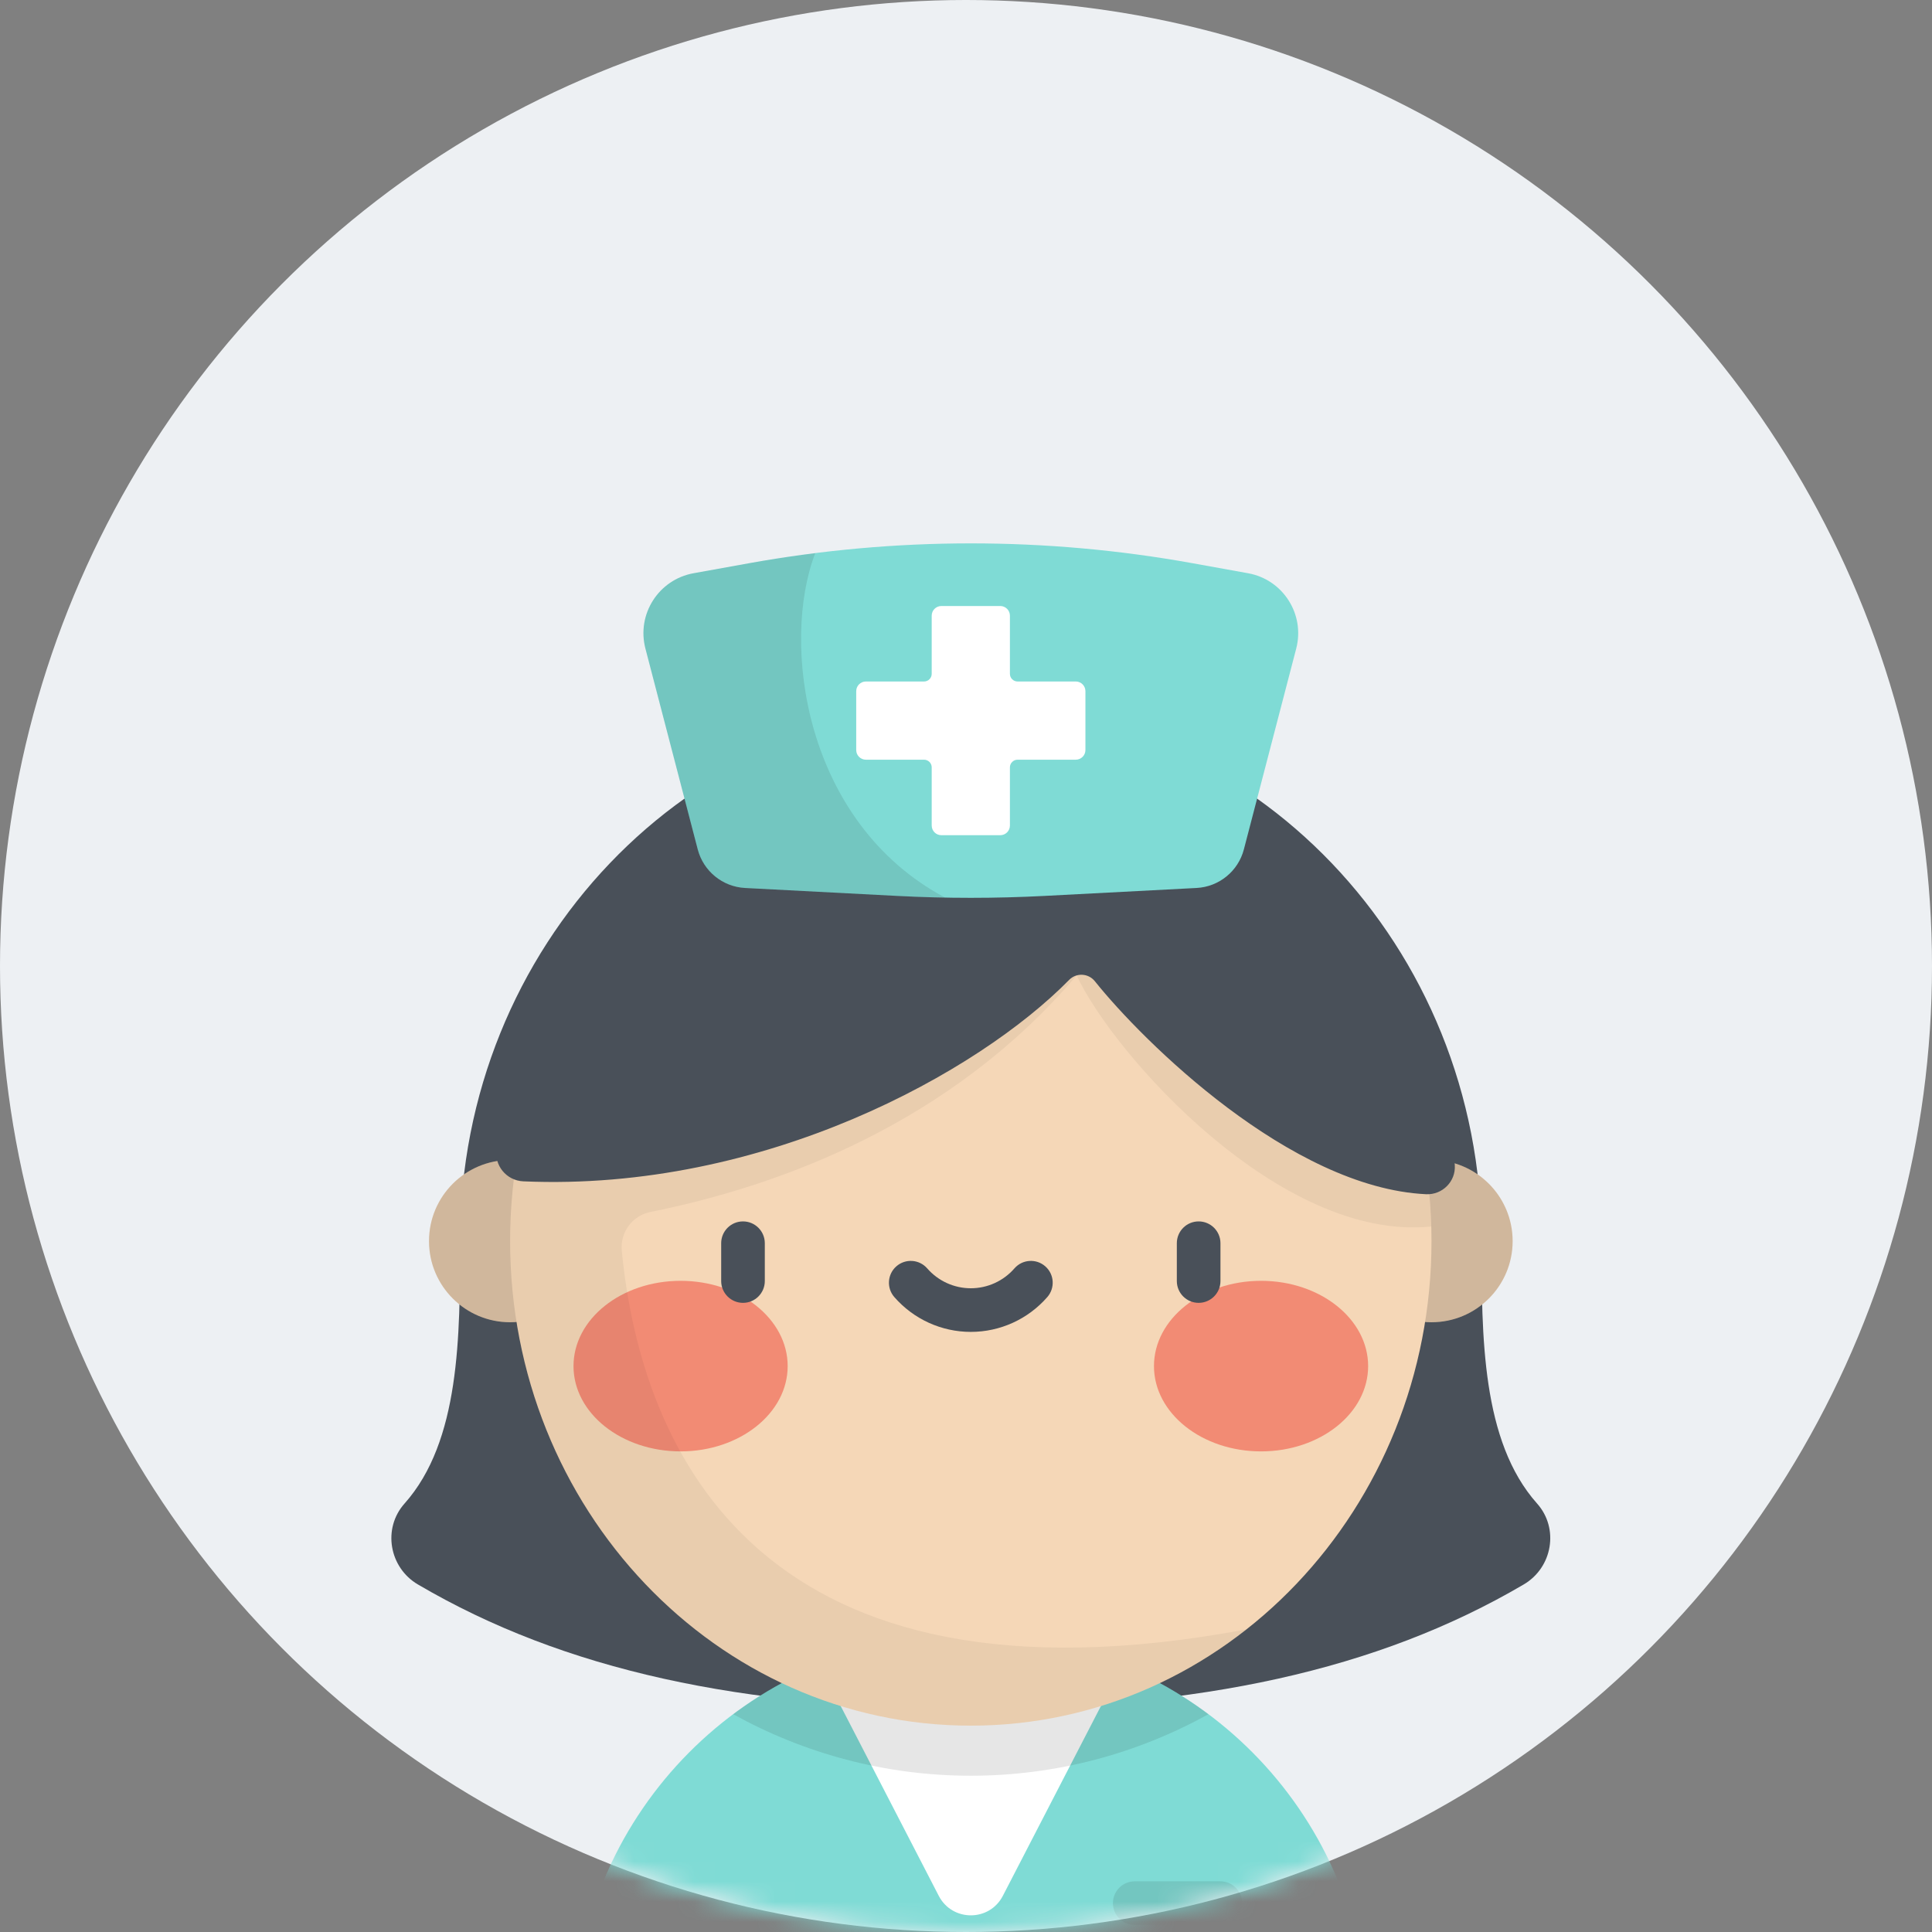 <svg width="96" height="96" viewBox="0 0 96 96" fill="none" xmlns="http://www.w3.org/2000/svg">
<rect x="0" y="0" width="96" height="96" fill="#808080" stroke="none"/>
<circle cx="48" cy="48" r="48" fill="#EDF0F3"/>
<mask id="mask0" mask-type="alpha" maskUnits="userSpaceOnUse" x="0" y="0" width="96" height="96">
<circle cx="48" cy="48" r="48" fill="#E7D5D5"/>
</mask>
<g mask="url(#mask0)">
<path d="M22.86 61.671C22.86 66.404 22.86 71.614 20.101 74.71C18.999 75.947 19.336 77.891 20.764 78.73C28.032 82.999 36.903 84.896 48.239 84.896C59.575 84.896 68.447 82.999 75.714 78.73C77.143 77.891 77.48 75.946 76.377 74.71C73.619 71.614 73.619 66.404 73.619 61.671C73.619 47.023 62.233 35.106 48.239 35.106C34.245 35.106 22.86 47.023 22.86 61.671Z" fill="#495059"/>
<path d="M25.348 65.702C27.574 65.702 29.379 63.897 29.379 61.671C29.379 59.444 27.574 57.639 25.348 57.639C23.122 57.639 21.317 59.444 21.317 61.671C21.317 63.897 23.122 65.702 25.348 65.702Z" fill="#F5D7B7"/>
<path opacity="0.15" d="M25.348 65.702C27.574 65.702 29.379 63.897 29.379 61.671C29.379 59.444 27.574 57.639 25.348 57.639C23.122 57.639 21.317 59.444 21.317 61.671C21.317 63.897 23.122 65.702 25.348 65.702Z" fill="black"/>
<path d="M71.13 65.702C73.357 65.702 75.162 63.897 75.162 61.671C75.162 59.444 73.357 57.639 71.13 57.639C68.904 57.639 67.099 59.444 67.099 61.671C67.099 63.897 68.904 65.702 71.13 65.702Z" fill="#F5D7B7"/>
<path opacity="0.15" d="M71.13 65.702C73.357 65.702 75.162 63.897 75.162 61.671C75.162 59.444 73.357 57.639 71.13 57.639C68.904 57.639 67.099 59.444 67.099 61.671C67.099 63.897 68.904 65.702 71.13 65.702Z" fill="black"/>
<path d="M66.283 101.001C67.232 101.001 67.989 100.191 67.905 99.246C67.017 89.165 58.552 81.258 48.239 81.258C37.927 81.258 29.461 89.164 28.573 99.246C28.49 100.191 29.246 101.001 30.195 101.001H66.283V101.001Z" fill="#7FDBD5"/>
<path opacity="0.1" d="M60.637 95.65H56.385C55.786 95.65 55.301 95.164 55.301 94.566C55.301 93.967 55.786 93.482 56.385 93.482H60.637C61.236 93.482 61.721 93.967 61.721 94.566C61.721 95.164 61.236 95.65 60.637 95.65Z" fill="black"/>
<path d="M40.724 82.74L46.646 94.202C47.315 95.495 49.163 95.496 49.831 94.203C51.508 90.959 54.124 85.895 55.754 82.74C53.437 81.785 50.9 81.258 48.239 81.258C45.578 81.258 43.041 81.785 40.724 82.74Z" fill="white"/>
<path opacity="0.1" d="M48.239 81.258C43.811 81.258 39.724 82.717 36.431 85.178C39.961 87.128 43.978 88.235 48.239 88.235C52.5 88.235 56.518 87.128 60.047 85.178C56.754 82.717 52.667 81.258 48.239 81.258Z" fill="black"/>
<path d="M48.239 85.747C60.882 85.747 71.13 74.968 71.13 61.67C71.13 48.373 60.882 37.594 48.239 37.594C35.597 37.594 25.348 48.373 25.348 61.67C25.348 74.968 35.597 85.747 48.239 85.747Z" fill="#F5D7B7"/>
<path d="M33.818 72.119C36.757 72.119 39.139 70.222 39.139 67.881C39.139 65.541 36.757 63.643 33.818 63.643C30.879 63.643 28.497 65.541 28.497 67.881C28.497 70.222 30.879 72.119 33.818 72.119Z" fill="#F28B74"/>
<path d="M62.661 72.119C65.6 72.119 67.982 70.222 67.982 67.881C67.982 65.541 65.6 63.643 62.661 63.643C59.722 63.643 57.34 65.541 57.34 67.881C57.34 70.222 59.722 72.119 62.661 72.119Z" fill="#F28B74"/>
<path d="M36.919 64.738C36.32 64.738 35.835 64.253 35.835 63.654V61.775C35.835 61.176 36.32 60.691 36.919 60.691C37.518 60.691 38.003 61.176 38.003 61.775V63.654C38.003 64.253 37.518 64.738 36.919 64.738Z" fill="#495059"/>
<path d="M59.56 64.738C58.961 64.738 58.476 64.253 58.476 63.654V61.775C58.476 61.176 58.961 60.691 59.56 60.691C60.159 60.691 60.644 61.176 60.644 61.775V63.654C60.644 64.253 60.159 64.738 59.56 64.738Z" fill="#495059"/>
<path d="M48.239 66.181C46.782 66.181 45.397 65.55 44.438 64.45C44.044 63.998 44.091 63.313 44.543 62.92C44.994 62.527 45.679 62.574 46.072 63.025C46.619 63.653 47.409 64.013 48.239 64.013C49.07 64.013 49.86 63.653 50.407 63.025C50.8 62.574 51.485 62.527 51.936 62.92C52.388 63.313 52.435 63.998 52.041 64.45C51.082 65.55 49.697 66.181 48.239 66.181Z" fill="#495059"/>
<path opacity="0.05" d="M48.239 37.595C35.597 37.595 25.348 48.374 25.348 61.67C25.348 74.967 35.597 85.746 48.239 85.746C53.375 85.746 58.117 83.967 61.936 80.963C37.837 85.466 31.874 72.25 30.896 62.144C30.808 61.232 31.422 60.403 32.32 60.222C38.73 58.935 47.23 55.84 53.497 48.468C55.34 52.405 63.621 61.721 71.119 60.944C70.754 47.984 60.651 37.595 48.239 37.595Z" fill="black"/>
<path d="M48.239 36.548C35.346 36.548 25.934 49.785 24.679 57.068C24.536 57.898 25.16 58.663 26.003 58.7C37.991 59.221 48.644 53.258 53.125 48.69C53.485 48.323 54.084 48.357 54.405 48.759C56.782 51.735 64.128 59.019 70.862 59.34C71.671 59.378 72.343 58.705 72.288 57.896C71.442 45.412 59.358 36.548 48.239 36.548Z" fill="#495059"/>
<path d="M62.016 28.484L59.262 27.987C51.972 26.671 44.506 26.671 37.217 27.987L34.463 28.484C32.727 28.797 31.626 30.521 32.071 32.228L34.67 42.204C34.953 43.288 35.905 44.065 37.024 44.123L44.57 44.517C47.014 44.645 49.464 44.645 51.908 44.517L59.455 44.123C60.574 44.065 61.526 43.288 61.808 42.204L64.408 32.228C64.853 30.521 63.751 28.797 62.016 28.484Z" fill="#7FDBD5"/>
<path d="M50.182 33.482V30.592C50.182 30.327 49.967 30.112 49.702 30.112H46.777C46.511 30.112 46.296 30.327 46.296 30.592V33.482C46.296 33.693 46.126 33.863 45.915 33.863H43.025C42.76 33.863 42.545 34.078 42.545 34.344V37.269C42.545 37.534 42.76 37.749 43.025 37.749H45.915C46.126 37.749 46.296 37.92 46.296 38.13V41.02C46.296 41.286 46.511 41.501 46.777 41.501H49.702C49.967 41.501 50.182 41.286 50.182 41.02V38.13C50.182 37.92 50.353 37.749 50.563 37.749H53.453C53.719 37.749 53.934 37.534 53.934 37.269V34.344C53.934 34.078 53.719 33.863 53.453 33.863H50.563C50.353 33.863 50.182 33.693 50.182 33.482Z" fill="white"/>
<path opacity="0.1" d="M37.024 44.123L44.571 44.517C45.365 44.559 46.161 44.585 46.957 44.6C39.925 40.852 38.799 31.914 40.509 27.487C39.408 27.625 38.31 27.789 37.217 27.987L34.463 28.484C32.727 28.797 31.626 30.521 32.071 32.228L34.67 42.204C34.953 43.288 35.905 44.064 37.024 44.123Z" fill="black"/>
</g>
</svg>

